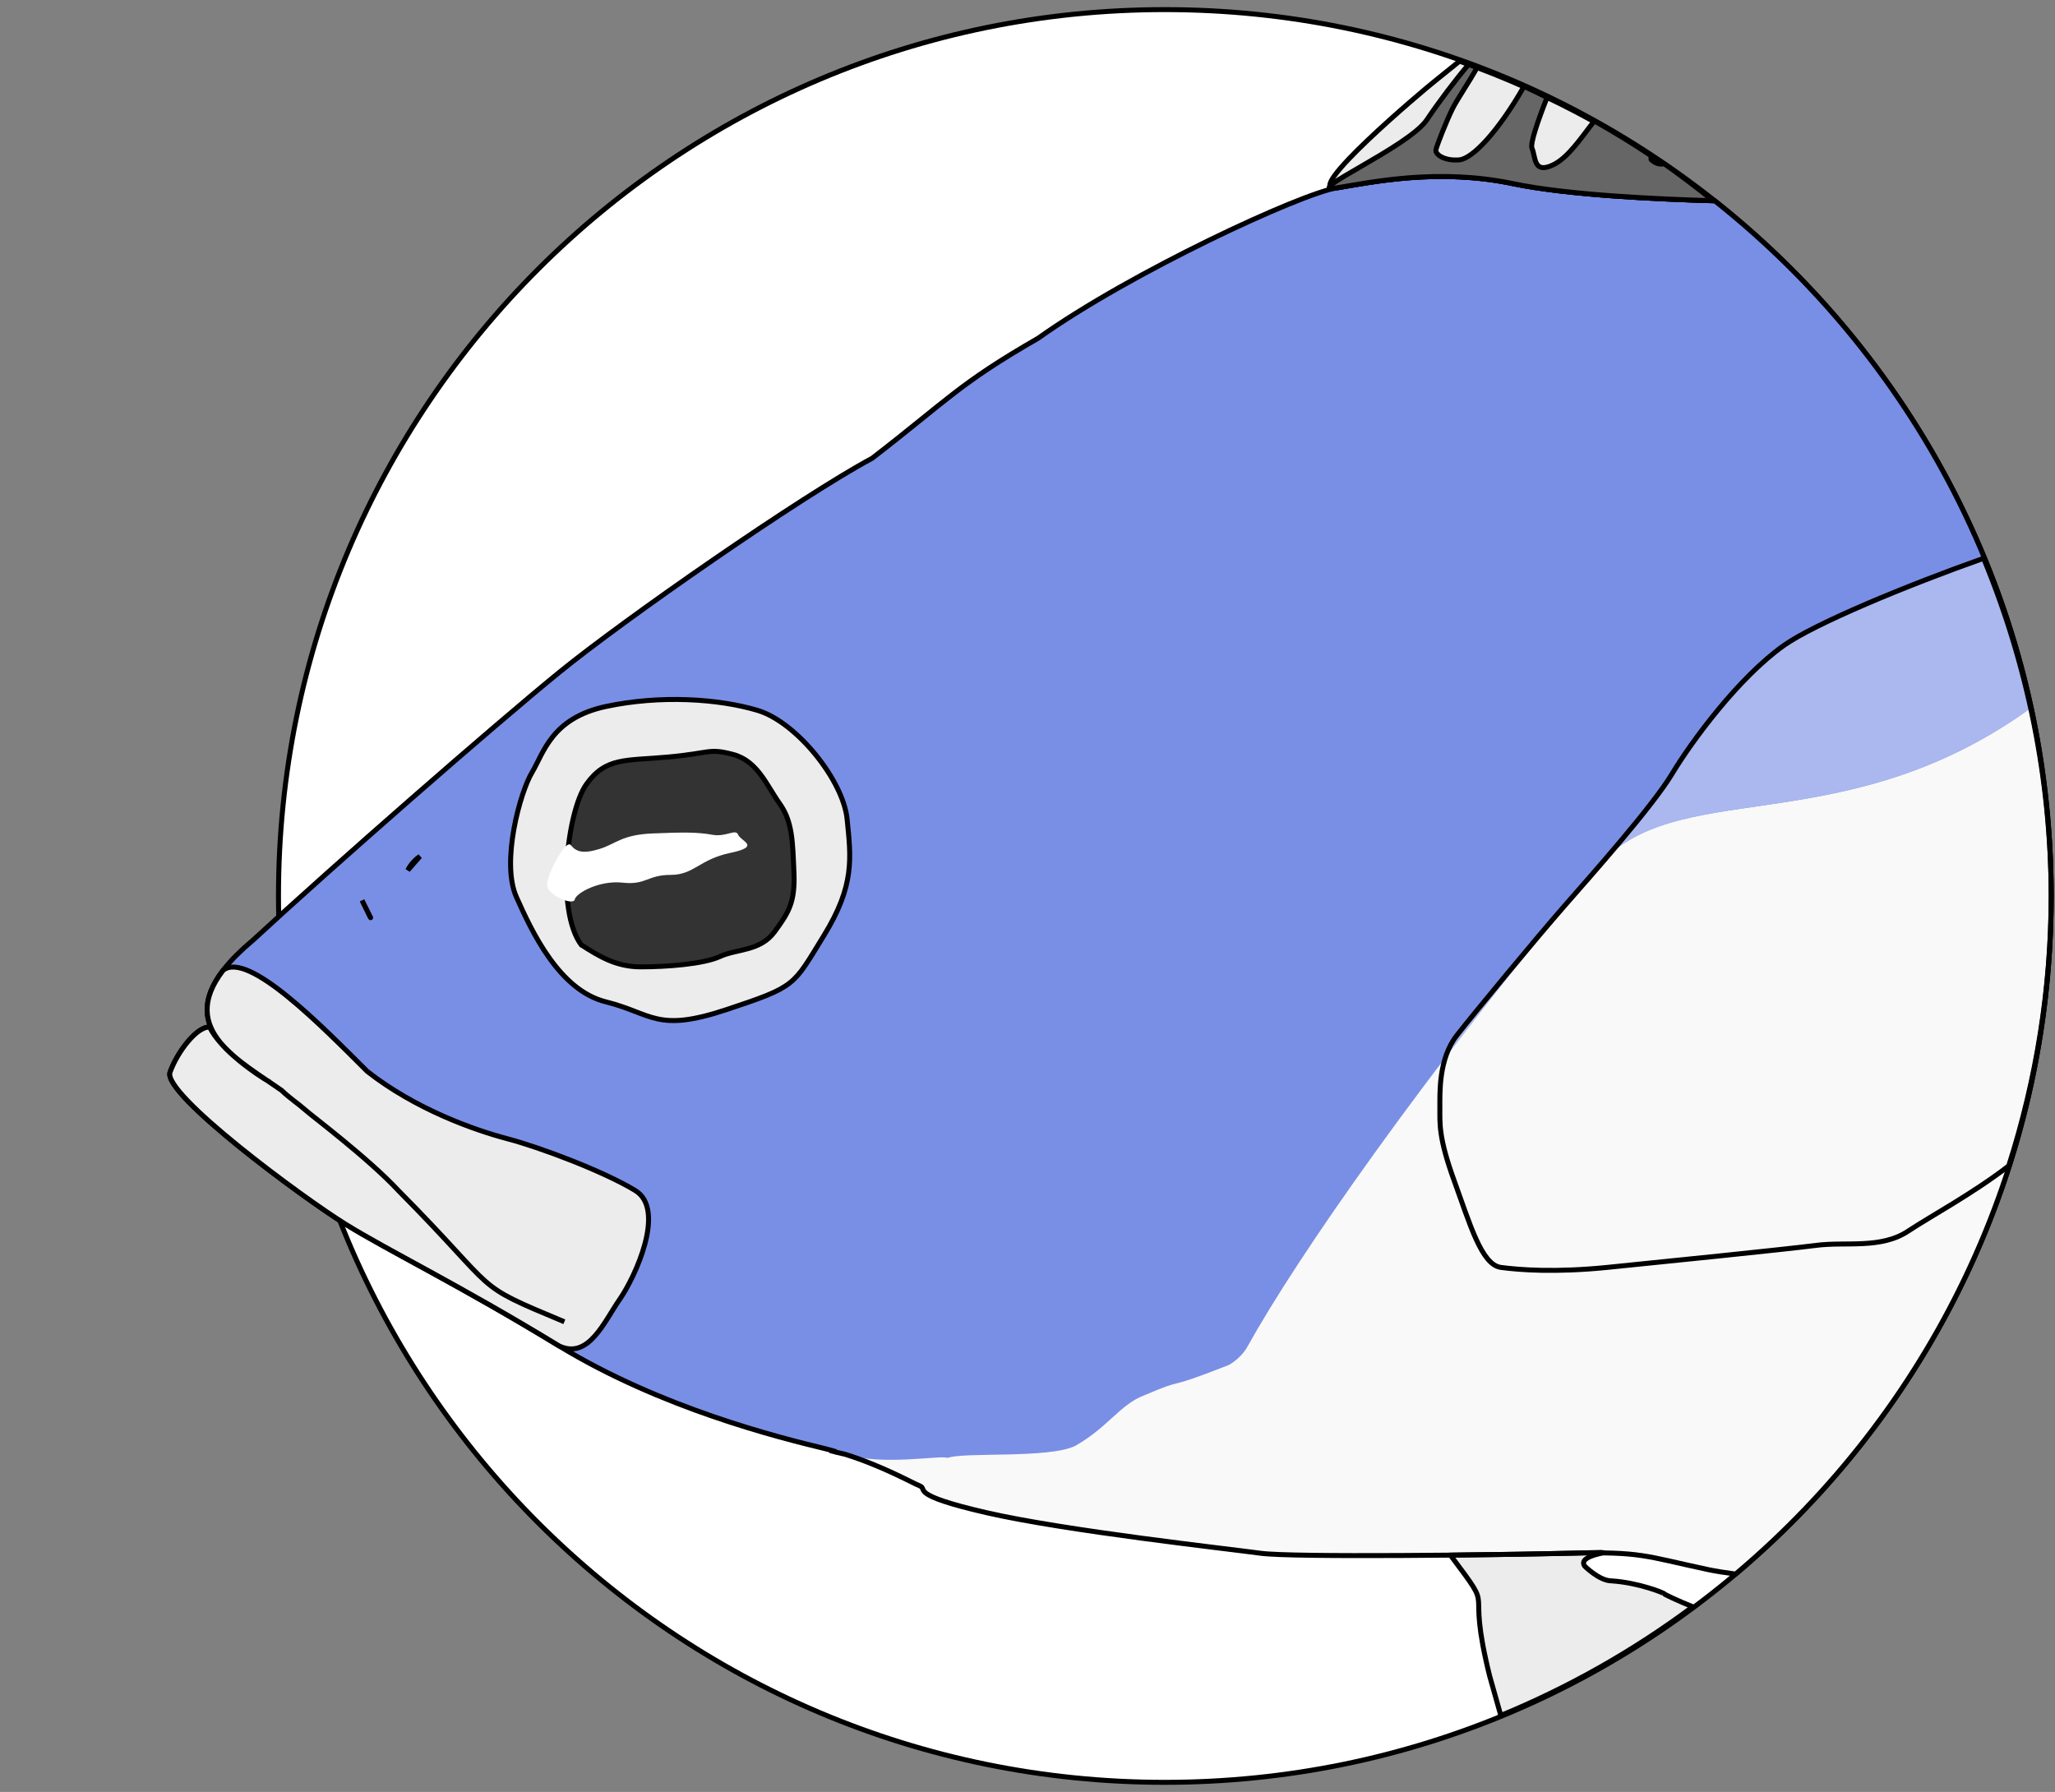 <?xml version="1.0" encoding="UTF-8"?>
<!-- Created by grConvert v0.1-0 -->
<svg xmlns="http://www.w3.org/2000/svg" xmlns:xlink="http://www.w3.org/1999/xlink" width="289pt" height="252pt" viewBox="0 0 289 252" version="1.1">
<rect x="0" y="0" width="289" height="252" fill="#808080" stroke="none"/>
<g id="surface5">
<path style="fill-rule:nonzero;fill:rgb(100%,100%,100%);fill-opacity:1;stroke-width:0.56;stroke-linecap:round;stroke-linejoin:round;stroke:rgb(0%,0%,0%);stroke-opacity:1;stroke-miterlimit:4;" d="M 211.961 100 C 211.961 155.075 167.314 199.719 112.239 199.719 C 57.167 199.719 12.52 155.075 12.52 100 C 12.52 44.925 57.167 0.281 112.239 0.281 C 167.314 0.281 211.961 44.925 211.961 100 Z M 211.961 100 " transform="matrix(1.25,0,0,1.25,23.514,1)"/>
<path style=" stroke:none;fill-rule:nonzero;fill:rgb(97.647%,97.647%,97.647%);fill-opacity:1;" d="M 203.41 24.824 C 196.941 24.742 191.473 25.844 187.961 26.426 C 182.855 27.277 159.145 38.211 146.008 47.559 C 134.82 53.996 133.359 56.184 122.66 64.441 C 112.688 69.781 87.879 87.031 78.637 94.559 C 70.289 101.359 51.301 117.91 39.266 128.848 C 39.586 143.516 42.496 158.016 47.859 171.672 C 48.086 171.816 48.402 172.035 48.602 172.16 C 54.68 175.926 64.289 180.539 78.637 189.285 C 92.984 198.027 109.527 202.16 116.094 203.738 C 116.461 203.824 116.809 203.934 117.164 204.031 L 117.125 204.102 C 117.125 204.102 117.793 204.285 118.848 204.512 C 124.141 206.176 128.309 208.543 129.348 208.957 C 130.562 209.445 127.645 210.172 138.711 212.723 C 149.777 215.273 172.883 217.824 177.258 218.43 C 181.637 219.039 210.703 218.676 220.797 218.43 C 230.887 218.188 231.133 218.793 240.254 220.738 C 241.23 220.945 242.5 221.145 243.922 221.336 C 272.113 197.688 288.414 162.793 288.465 126 C 288.41 87.852 270.891 51.824 240.914 28.23 C 233.375 28.008 220.613 27.461 212.77 25.824 C 209.504 25.141 206.355 24.859 203.41 24.824 Z M 59.055 120.426 L 57.355 122.371 C 57.355 122.371 57.84 121.277 59.055 120.426 Z M 50.91 126.617 L 52.125 129.047 C 52.125 129.168 51.762 128.32 50.91 126.617 Z M 50.91 126.617 "/>
<path style=" stroke:none;fill-rule:nonzero;fill:rgb(47.451%,56.078%,90.196%);fill-opacity:1;" d="M 201.672 24.832 C 195.961 24.941 191.156 25.895 187.965 26.426 C 182.855 27.277 159.145 38.211 146.008 47.559 C 134.82 53.996 133.359 56.18 122.66 64.441 C 112.688 69.781 87.879 87.031 78.637 94.559 C 69.398 102.086 47.016 121.641 35.586 132.207 C 28.828 137.852 28.156 141.941 30.035 145.242 L 29.477 144.441 C 29.445 144.438 29.41 144.445 29.375 144.445 C 29.488 144.715 29.617 144.984 29.766 145.246 L 29.215 144.457 C 27.504 144.668 24.953 147.898 23.914 150.785 C 22.82 153.82 42.523 168.395 48.602 172.16 C 54.68 175.926 64.289 180.539 78.637 189.285 C 92.988 198.027 109.523 202.16 116.09 203.738 C 116.457 203.824 116.809 203.934 117.168 204.031 L 117.125 204.102 C 117.125 204.102 117.793 204.285 118.848 204.512 C 124.141 206.176 132.242 204.605 133.281 205.023 C 135.5 204.168 147.398 205.152 151.184 203.348 C 155.855 200.723 157.508 197.461 161.047 196.172 C 167.387 193.461 162.785 195.895 172.73 191.992 C 173.047 191.867 174.598 190.883 175.402 189.43 C 182.391 176.809 200.016 151.469 224.52 122.059 C 235.277 109.148 257.969 118.422 283.965 100.719 C 284.5 100.352 285.078 99.926 285.637 99.527 C 279.434 70.84 263.359 45.832 241.141 28.234 C 233.648 28.02 220.719 27.484 212.77 25.824 C 208.848 25.004 205.098 24.766 201.672 24.832 Z M 58.809 120.402 L 57.109 122.352 C 57.109 122.352 57.594 121.258 58.809 120.402 Z M 59.059 120.426 L 57.355 122.371 C 57.355 122.371 57.844 121.277 59.059 120.426 Z M 50.656 126.602 L 51.871 129.035 C 51.871 129.152 51.508 128.305 50.656 126.602 Z M 50.91 126.621 L 52.125 129.047 C 52.125 129.168 51.762 128.32 50.91 126.621 Z M 50.91 126.621 "/>
<path style="fill-rule:nonzero;fill:rgb(92.549%,92.549%,92.549%);fill-opacity:1;stroke-width:0.56;stroke-linecap:round;stroke-linejoin:round;stroke:rgb(0%,0%,0%);stroke-opacity:1;stroke-miterlimit:4;" d="M 145.396 6.081 C 144.364 6.909 143.255 7.819 142.649 8.297 C 141.286 9.366 127.474 21.022 131.558 20.341 C 135.646 19.663 143.039 18.109 151.405 19.859 C 157.677 21.169 167.889 21.606 173.921 21.784 C 165.336 15.022 155.702 9.716 145.396 6.081 Z M 161.324 173.853 C 160.883 173.857 159.846 173.897 157.827 173.944 C 154.833 174.016 149.752 174.1 144.367 174.157 C 149.752 181.328 145.958 176.375 148.78 187.741 C 148.78 187.741 149.496 190.278 150.039 192.197 C 157.721 189.035 164.977 184.925 171.636 179.966 C 169.927 179.285 168.43 178.566 168.43 178.513 C 168.43 178.416 165.511 177.25 162.496 177.053 C 161.133 177.053 159.48 175.4 159.48 175.4 C 158.592 174.138 162.646 173.841 161.324 173.853 Z M 161.324 173.853 " transform="matrix(1.25,0,0,1.25,23.514,1)"/>
<path style="fill:none;stroke-width:0.56;stroke-linecap:butt;stroke-linejoin:miter;stroke:rgb(0%,0%,0%);stroke-opacity:1;stroke-miterlimit:4;" d="M 143.917 19.059 C 138.742 18.994 134.367 19.875 131.558 20.341 C 127.474 21.022 108.505 29.769 97.995 37.247 C 89.045 42.397 87.877 44.147 79.317 50.753 C 71.339 55.025 51.492 68.825 44.099 74.847 C 36.705 80.869 18.802 96.513 9.658 104.966 C 4.252 109.481 3.714 112.756 5.217 115.394 L 4.77 114.753 C 3.408 114.656 1.195 117.4 0.32 119.831 C -0.555 122.256 15.205 133.916 20.07 136.928 C 24.933 139.941 32.62 143.631 44.099 150.628 C 55.577 157.622 68.811 160.928 74.064 162.191 C 74.358 162.26 74.636 162.347 74.92 162.425 L 74.889 162.482 C 74.889 162.482 75.424 162.628 76.267 162.81 C 80.502 164.141 83.836 166.035 84.667 166.366 C 85.639 166.757 83.305 167.338 92.158 169.378 C 101.011 171.419 119.496 173.46 122.996 173.944 C 126.499 174.432 149.752 174.141 157.827 173.944 C 165.899 173.75 166.096 174.235 173.392 175.791 C 174.205 175.963 175.261 176.128 176.455 176.288 C 198.164 157.994 211.961 130.61 211.961 100 C 211.961 68.297 197.164 40.053 174.102 21.788 C 168.108 21.616 157.767 21.188 151.405 19.859 C 148.792 19.313 146.274 19.088 143.917 19.059 Z M 28.433 95.541 L 27.073 97.097 C 27.073 97.097 27.461 96.222 28.433 95.541 Z M 21.917 100.494 L 22.889 102.438 C 22.889 102.535 22.598 101.856 21.917 100.494 Z M 21.917 100.494 " transform="matrix(1.25,0,0,1.25,23.514,1)"/>
<path style="fill-rule:nonzero;fill:rgb(92.549%,92.549%,92.549%);fill-opacity:1;stroke-width:0.56;stroke-linecap:butt;stroke-linejoin:miter;stroke:rgb(0%,0%,0%);stroke-opacity:1;stroke-miterlimit:4;" d="M 11.558 120.947 C 9.952 120.038 6.045 117.338 4.77 114.753 C 3.408 114.656 1.195 117.4 0.32 119.831 C -0.555 122.26 15.205 133.916 20.07 136.928 C 24.933 139.941 32.62 143.631 44.099 150.625 C 47.405 152.181 49.158 147.906 50.908 145.381 C 52.658 142.856 56.161 135.278 52.658 133.138 C 49.158 131.003 41.961 128.281 38.261 127.31 C 34.564 126.338 27.952 124.006 22.502 119.731 C 17.442 114.681 9.077 106.131 6.292 108.36 C 3.686 111.756 4.208 114.335 5.98 116.488 C 7.68 118.55 10.527 120.225 12.87 121.872 C 13.892 122.841 14.548 123.206 15.692 124.203 C 15.955 124.485 22.611 129.481 26.005 133.138 C 37.789 145.025 33.98 143.438 44.683 147.906 " transform="matrix(1.25,0,0,1.25,23.514,1)"/>
<path style="fill-rule:nonzero;fill:rgb(92.549%,92.549%,92.549%);fill-opacity:1;stroke-width:0.56;stroke-linecap:butt;stroke-linejoin:miter;stroke:rgb(0%,0%,0%);stroke-opacity:1;stroke-miterlimit:4;" d="M 39.283 100.106 C 41.036 104.041 44.099 110.6 49.352 111.913 C 54.605 113.222 55.042 115.41 62.924 112.785 C 70.805 110.163 70.367 110.163 73.867 104.478 C 77.37 98.794 76.933 95.735 76.495 91.363 C 76.058 86.991 70.805 80.431 66.427 79.122 C 62.049 77.809 55.483 77.372 49.352 78.684 C 43.224 79.997 42.349 83.931 41.036 86.116 C 39.72 88.303 37.533 96.172 39.283 100.106 Z M 39.283 100.106 " transform="matrix(1.25,0,0,1.25,23.514,1)"/>
<path style="fill-rule:nonzero;fill:rgb(20%,20%,20%);fill-opacity:1;stroke-width:0.56;stroke-linecap:butt;stroke-linejoin:miter;stroke:rgb(0%,0%,0%);stroke-opacity:1;stroke-miterlimit:4;" d="M 56.358 84.369 C 51.542 84.806 49.352 84.369 47.164 87.428 C 44.974 90.488 43.711 101.66 46.58 105.5 C 48.624 106.81 50.52 107.975 53.292 107.975 C 56.064 107.975 60.299 107.685 62.195 106.81 C 64.092 105.938 66.717 106.228 68.324 104.041 C 69.93 101.856 70.658 100.691 70.511 97.338 C 70.367 93.985 70.367 91.653 68.908 89.613 C 67.449 87.575 66.427 84.806 63.655 84.075 C 60.88 83.347 61.174 83.931 56.358 84.369 Z M 56.358 84.369 " transform="matrix(1.25,0,0,1.25,23.514,1)"/>
<path style=" stroke:none;fill-rule:nonzero;fill:rgb(100%,100%,100%);fill-opacity:1;" d="M 80.277 118.848 C 81.008 119.758 81.922 120.121 84.293 119.395 C 86.664 118.664 87.395 117.391 91.77 117.207 C 96.148 117.023 98.156 117.023 100.16 117.391 C 102.168 117.754 103.445 116.48 103.809 117.391 C 104.176 118.301 107.094 119.027 102.715 119.941 C 98.336 120.852 97.609 123.035 94.324 123.035 C 91.043 123.035 90.859 124.492 87.574 124.129 C 84.293 123.766 81.008 125.586 80.828 126.496 C 80.645 127.41 76.934 125.891 76.934 124.434 C 76.934 122.973 79.551 117.938 80.277 118.848 Z M 80.277 118.848 "/>
<path style="fill-rule:nonzero;fill:rgb(40%,40%,40%);fill-opacity:1;stroke-width:0.56;stroke-linecap:butt;stroke-linejoin:miter;stroke:rgb(0%,0%,0%);stroke-opacity:1;stroke-miterlimit:4;" d="M 146.417 6.453 C 144.977 8.128 142.974 10.8 141.724 12.669 C 139.683 15.728 127.474 21.022 131.558 20.341 C 135.646 19.663 143.039 18.109 151.405 19.859 C 157.68 21.169 167.889 21.606 173.921 21.784 C 172.136 20.334 170.302 18.944 168.424 17.622 C 167.496 17.813 167.052 17.184 166.971 17.184 C 166.936 17.184 166.927 17 166.939 16.713 C 164.864 15.331 162.739 14.028 160.564 12.806 C 159.136 14.6 157.652 16.941 155.88 17.769 C 153.689 18.788 153.983 16.894 153.546 15.875 C 153.33 15.372 154.177 12.863 155.242 10.166 C 154.386 9.738 153.524 9.319 152.652 8.916 C 149.777 13.956 146.874 17.047 145.374 17.184 C 143.767 17.331 142.602 16.603 142.746 16.019 C 142.892 15.438 143.914 12.813 144.642 11.356 C 145.105 10.438 146.492 8.363 147.38 6.806 C 147.061 6.688 146.739 6.569 146.417 6.453 Z M 146.417 6.453 " transform="matrix(1.25,0,0,1.25,23.514,1)"/>
<path style=" stroke:none;fill-rule:nonzero;fill:rgb(66.667%,72.157%,93.725%);fill-opacity:1;" d="M 278.953 78.516 C 268.207 82.312 255.133 87.727 250.832 90.793 C 244.449 95.348 237.879 104.273 235.145 108.828 C 233.465 111.625 229.617 116.281 225.984 120.52 C 237.246 109.91 259.09 117.656 283.965 100.719 C 284.453 100.387 284.98 99.996 285.488 99.637 C 283.941 92.414 281.754 85.348 278.953 78.516 Z M 222.078 125.043 C 221.363 125.859 220.559 126.777 220.004 127.41 C 216.176 131.781 207.418 142.344 204.863 145.625 C 204.129 146.57 203.637 147.641 203.285 148.734 C 208.926 141.316 215.203 133.379 222.078 125.043 Z M 222.078 125.043 "/>
<path style="fill:none;stroke-width:0.56;stroke-linecap:round;stroke-linejoin:round;stroke:rgb(0%,0%,0%);stroke-opacity:1;stroke-miterlimit:4;" d="M 204.352 62.013 C 195.755 65.05 185.296 69.381 181.855 71.834 C 176.749 75.478 171.496 82.619 169.305 86.263 C 167.117 89.906 160.258 97.628 157.192 101.128 C 154.13 104.625 147.124 113.078 145.08 115.7 C 143.039 118.322 143.183 122.113 143.183 123.863 C 143.183 125.61 143.039 127.213 144.789 132.022 C 146.542 136.831 147.855 141.494 150.042 141.788 C 152.233 142.078 156.174 142.369 162.008 141.788 C 167.846 141.203 182.149 139.744 185.505 139.31 C 188.861 138.872 192.802 139.744 195.864 137.706 C 198.286 136.094 203.152 133.475 207.18 130.366 C 210.333 120.55 211.946 110.31 211.961 100 C 211.933 86.963 209.349 74.056 204.352 62.013 Z M 204.352 62.013 " transform="matrix(1.25,0,0,1.25,23.514,1)"/>
</g>
</svg>
